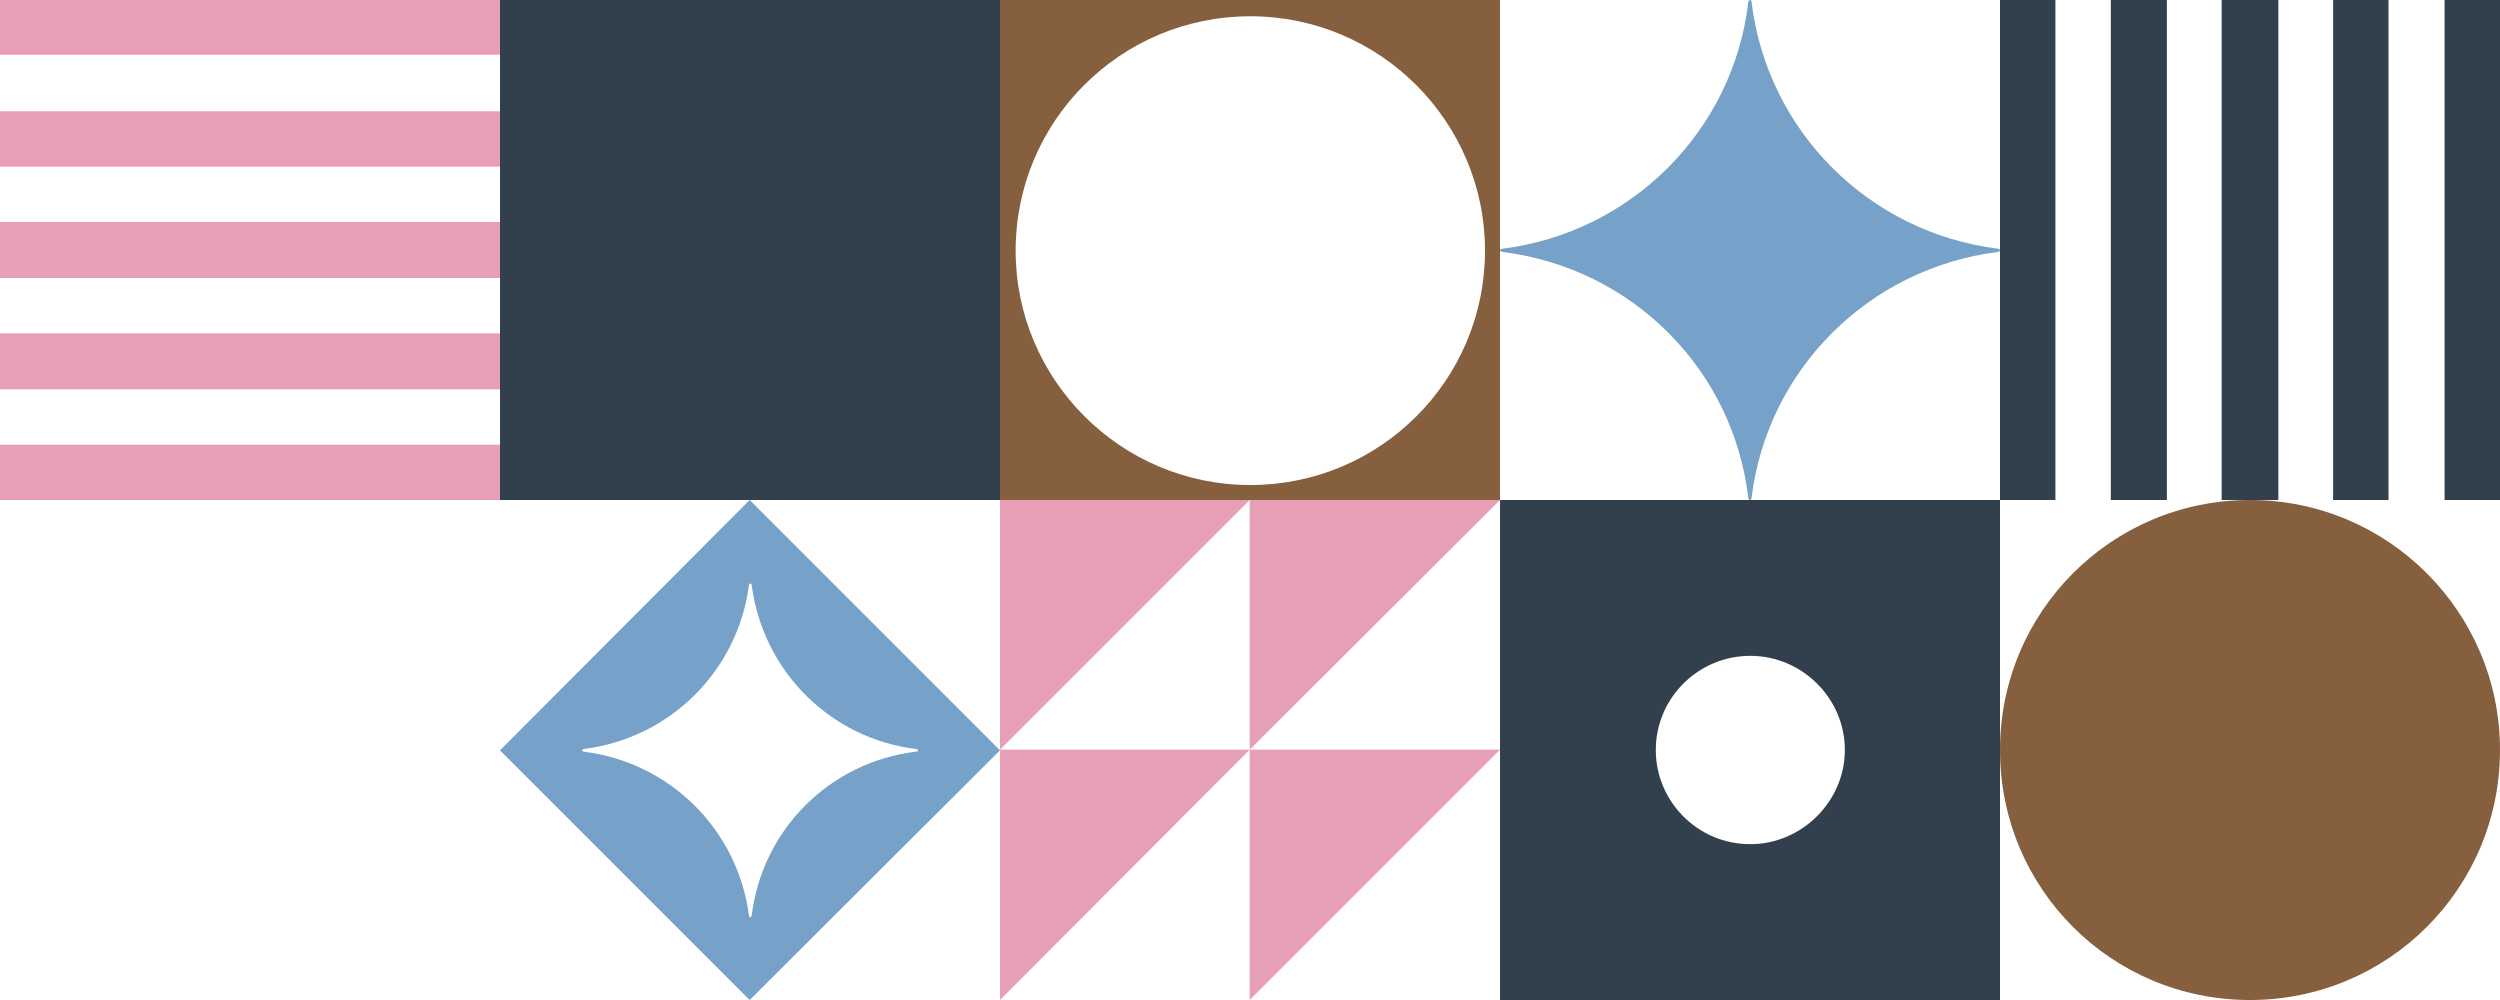 <svg width="570" height="228" viewBox="0 0 570 228" fill="none" xmlns="http://www.w3.org/2000/svg">
<g clip-path="url(#clip0_1213_4234)">
<path d="M342 3.8147e-05L228 2.81808e-05L228 114L342 114L342 3.8147e-05ZM231.567 57.148C231.567 27.609 255.497 3.711 285.075 3.711C314.652 3.711 338.582 27.758 338.582 57.148C338.582 86.688 314.652 110.586 285.075 110.586C255.497 110.586 231.567 86.539 231.567 57.148Z" fill="#865F3E"/>
<path d="M170.926 228L228 171.074L170.926 114L114 171.074L170.926 228ZM132.976 170.778C152.692 168.406 168.258 152.988 170.778 133.272C170.778 132.975 171.074 132.975 171.371 133.272C173.891 152.988 189.308 168.406 208.877 170.778C209.47 170.926 209.47 171.371 208.877 171.371C189.16 173.743 173.743 189.16 171.371 208.876C171.223 209.173 170.778 209.173 170.778 208.876C168.258 189.16 152.692 173.743 132.976 171.371C132.679 171.222 132.679 170.926 132.976 170.778Z" fill="#76A1C9"/>
<path d="M284.926 170.926L228.001 170.926L228.001 228L284.926 170.926Z" fill="#E79FB5"/>
<path d="M342 170.926L284.926 170.926L284.926 228L342 170.926Z" fill="#E79FB5"/>
<path d="M284.926 114L228.001 114L228.001 170.926L284.926 114Z" fill="#E79FB5"/>
<path d="M342 114L284.926 114L284.926 170.926L342 114Z" fill="#E79FB5"/>
<path d="M513 114C481.383 114 456 139.531 456 171C456 202.617 481.383 228 513 228C544.469 228 570 202.617 570 171C570 139.531 544.469 114 513 114Z" fill="#865F3E"/>
<path d="M570 1.10016e-06L557.366 0L557.366 114H570L570 1.10016e-06Z" fill="#32404E"/>
<path d="M544.584 6.08828e-05L531.95 5.97827e-05L531.95 114H544.584L544.584 6.08828e-05Z" fill="#32404E"/>
<path d="M519.465 5.86954e-05L506.534 5.75694e-05L506.534 114H519.465L519.465 5.86954e-05Z" fill="#32404E"/>
<path d="M494.049 5.64822e-05L481.267 5.5369e-05L481.267 114H494.049L494.049 5.64822e-05Z" fill="#32404E"/>
<path d="M468.634 5.42689e-05L456 5.31687e-05L456 114H468.634L468.634 5.42689e-05Z" fill="#32404E"/>
<path d="M456 114L342 114L342 228L456 228L456 114ZM377.523 171C377.523 159.156 387.184 149.532 399.074 149.532C410.816 149.532 420.626 159.156 420.626 171C420.626 182.696 410.816 192.468 399.074 192.468C387.035 192.468 377.523 182.696 377.523 171Z" fill="#32404E"/>
<path d="M114 114L228 114L228 3.8147e-05L114 2.81808e-05L114 114Z" fill="#32404E"/>
<path d="M114 101.383L1.10159e-06 101.383L0 114L114 114V101.383Z" fill="#E79FB5"/>
<path d="M114 76L3.31775e-06 76L2.20319e-06 88.766L114 88.766V76Z" fill="#E79FB5"/>
<path d="M114 50.617L5.53389e-06 50.617L4.41934e-06 63.383L114 63.383V50.617Z" fill="#E79FB5"/>
<path d="M114 25.383L7.73708e-06 25.383L6.63549e-06 38L114 38V25.383Z" fill="#E79FB5"/>
<path d="M114 9.97916e-06L9.95324e-06 0L8.86461e-06 12.469L114 12.469L114 9.97916e-06Z" fill="#E79FB5"/>
<path d="M455.555 57.441C426.193 61.113 402.911 84.178 399.352 113.559C399.352 114.147 398.759 114.147 398.611 113.559C395.2 84.178 372.066 61.113 342.556 57.441C341.815 57.294 341.815 56.706 342.556 56.706C371.918 53.033 395.2 29.822 398.611 0.441C398.759 -0.147 399.352 -0.147 399.352 0.441C402.911 29.822 426.045 53.033 455.555 56.706C456.148 56.706 456.148 57.294 455.555 57.441Z" fill="#76A1C9"/>
</g>
<defs>
<clipPath id="clip0_1213_4234">
<rect width="570" height="228" fill="white"/>
</clipPath>
</defs>
</svg>
